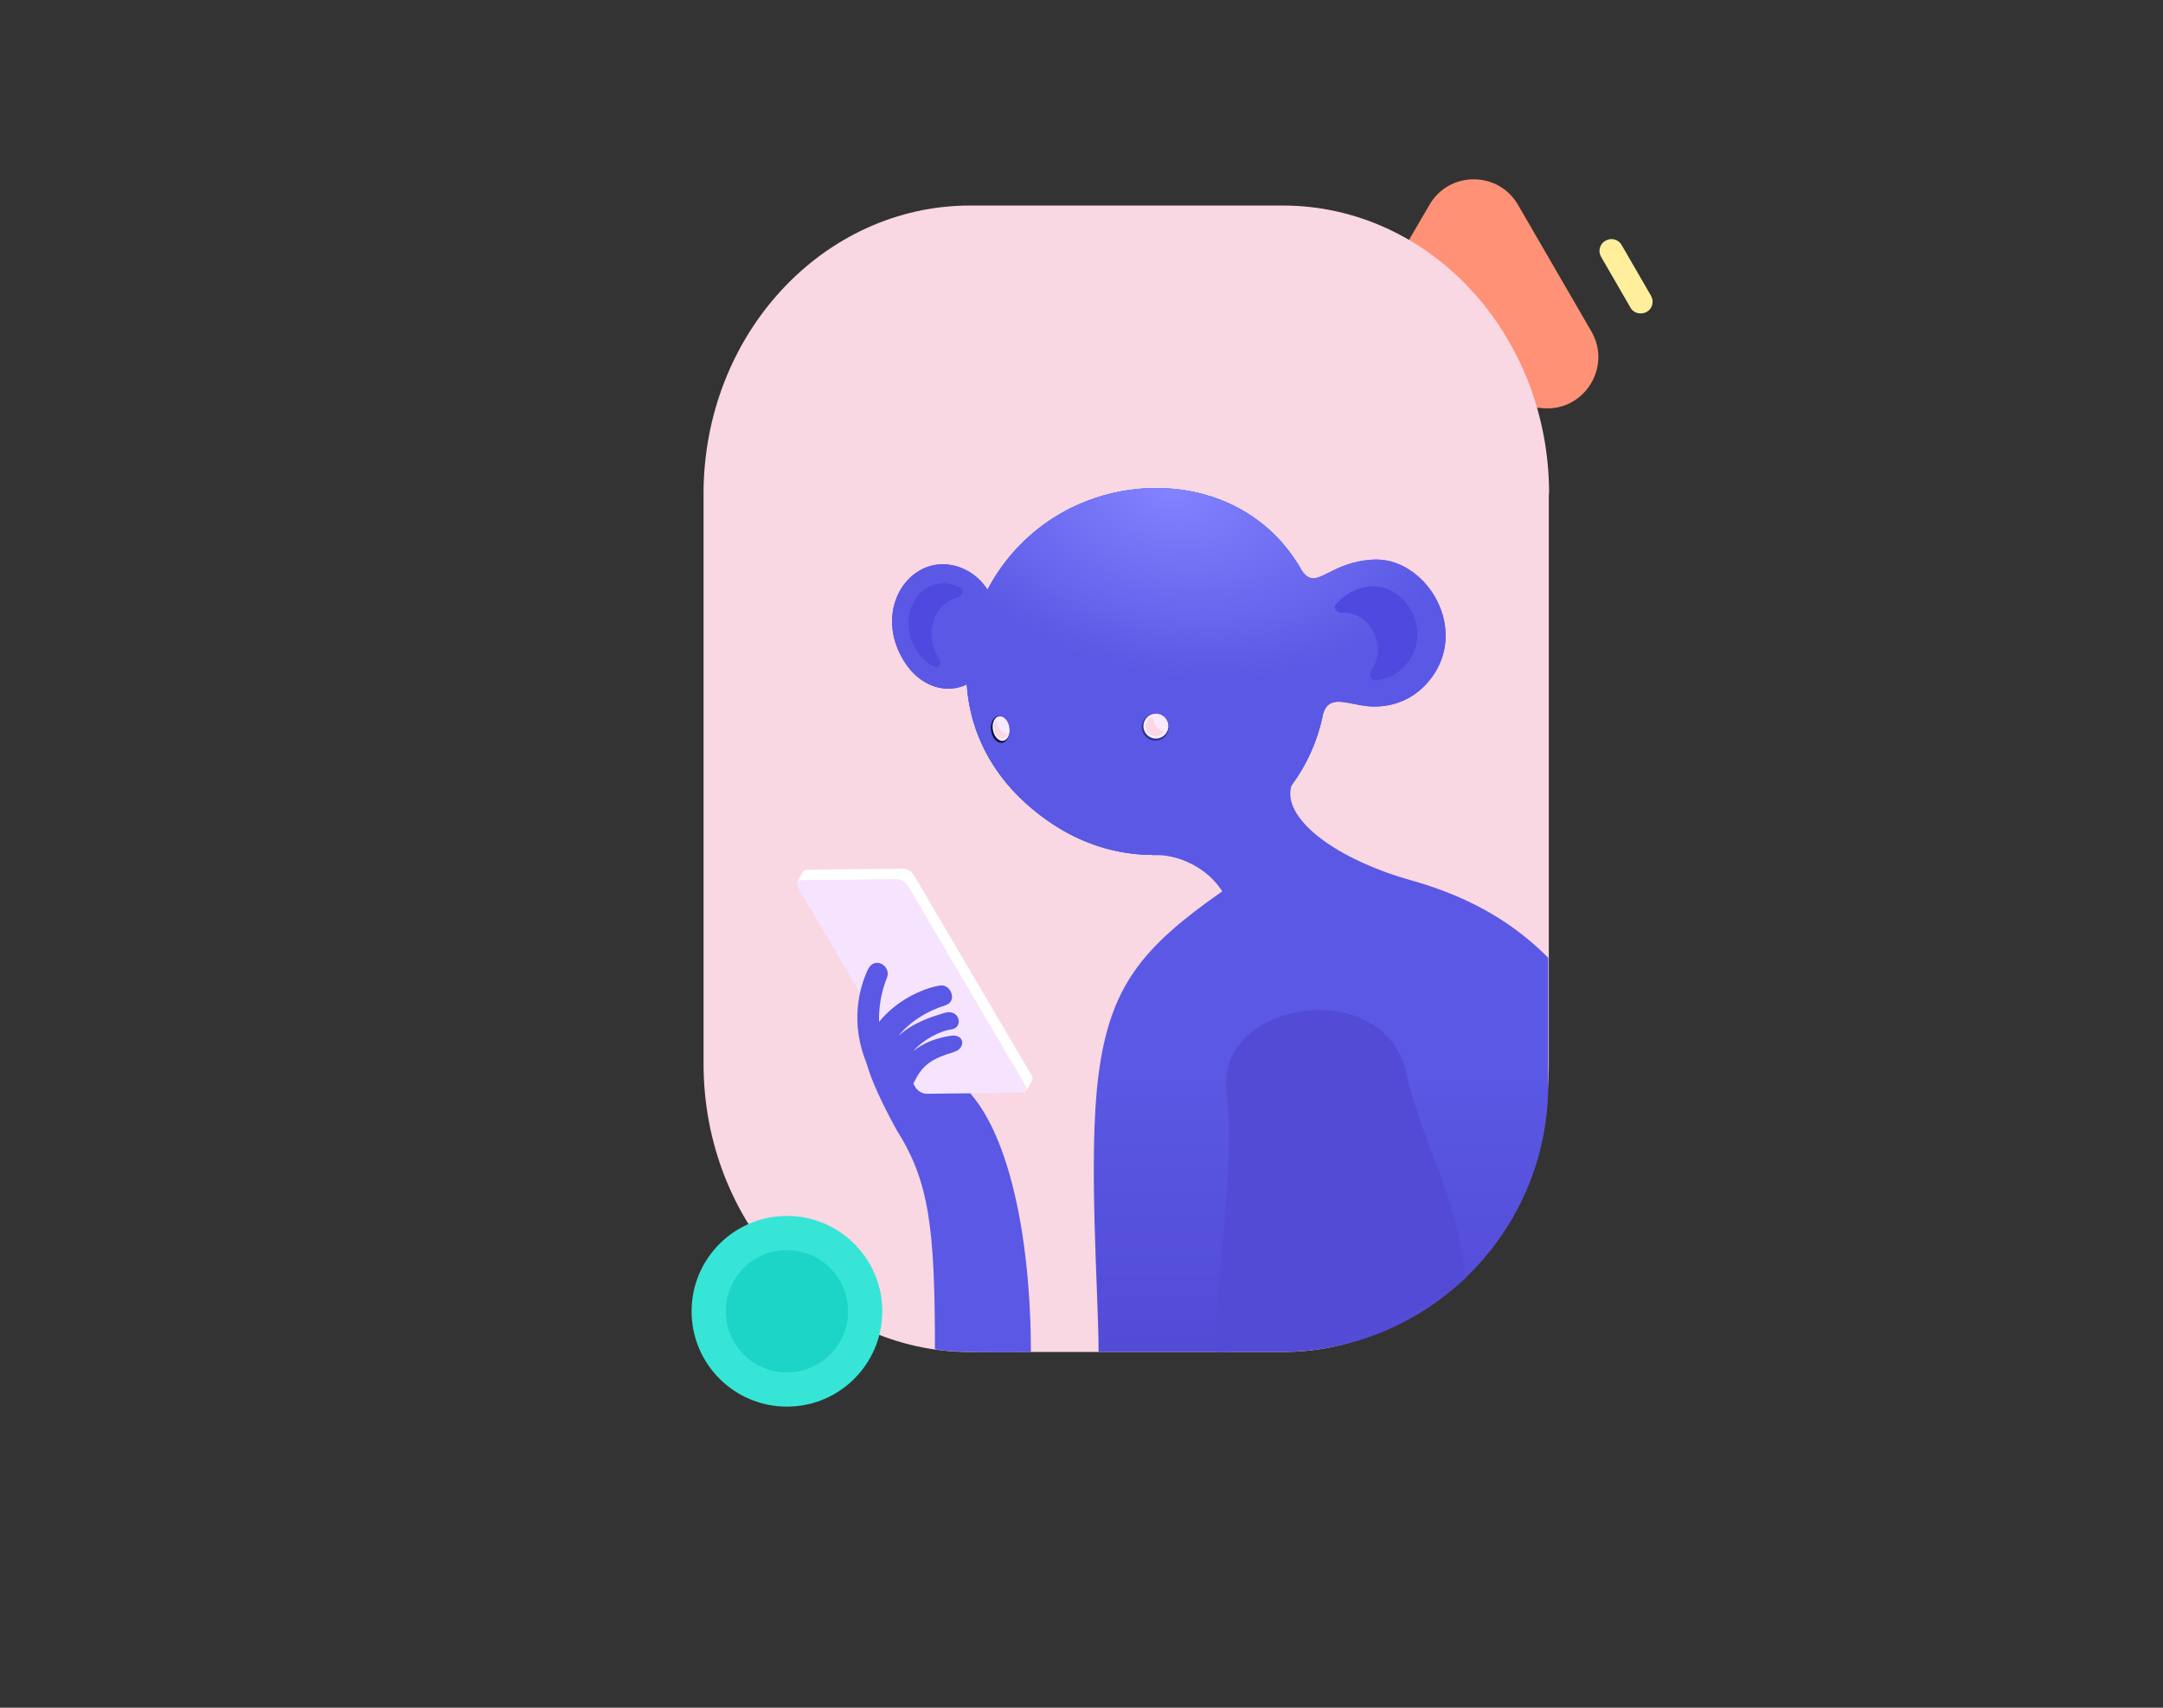 <svg width="760" height="600" viewBox="0 0 760 600" fill="none" xmlns="http://www.w3.org/2000/svg">
<rect x="0" y="0" width="760" height="600" fill="#333333" stroke="none"/>
<path d="M533.4 72.013C526.5 60.013 509.2 60.013 502.3 71.912L478.8 112.113C472.1 123.513 479.6 138.013 492.8 139.113L542 143.413C556.5 144.713 566.4 129.113 559.2 116.513L533.4 72.013Z" fill="#FF9176"/>
<path d="M544.3 173.511C544.3 117.511 502.4 72.211 450.7 72.211H340.9C289.2 72.211 247.2 117.511 247.2 173.511V373.711C247.2 429.711 289.1 475.011 340.8 475.011H450.6C502.3 475.011 544.2 429.611 544.2 373.711V173.511H544.3Z" fill="#F9D7E3"/>
<path d="M276.5 494.212C295.002 494.212 310 479.213 310 460.712C310 442.21 295.002 427.212 276.5 427.212C257.998 427.212 243 442.21 243 460.712C243 479.213 257.998 494.212 276.5 494.212Z" fill="#37E5D7"/>
<path d="M276.5 482.212C288.374 482.212 298 472.586 298 460.712C298 448.838 288.374 439.212 276.5 439.212C264.626 439.212 255 448.838 255 460.712C255 472.586 264.626 482.212 276.5 482.212Z" fill="#1DD5C6"/>
<path d="M578.589 109.589C580.589 108.489 581.289 105.889 580.089 103.889L569.789 86.089C568.689 84.089 566.089 83.389 564.089 84.589C562.089 85.689 561.389 88.289 562.589 90.289L572.889 108.089C573.989 110.089 576.589 110.689 578.589 109.589Z" fill="#FFEE9C"/>
<path d="M487 307C504.898 311.286 525.5 318 544 336.5V380.999C544 432.914 501.915 474.999 450 474.999H386C386 454.076 382.218 406.49 386 377.5C390.044 346.5 401.452 332.848 428.727 313.682C438.054 307.128 469.102 302.715 487 307Z" fill="url(#paint0_linear)"/>
<path d="M432.126 337.511C439.193 311.174 417.499 299.5 404.999 300.5C395.801 275.725 445.827 254.857 453.999 275.5C449.999 285.5 464.818 299.688 492.999 308.5C523.886 318.158 419.664 383.95 432.126 337.511Z" fill="#5A58E4"/>
<path d="M465.817 228.314C471.997 286.295 413.714 318.515 369.869 289.532C326.024 260.55 333.667 207.123 368.103 183.283C402.538 159.443 459.636 170.333 465.817 228.314Z" fill="#1BCAD3"/>
<path d="M457.229 200.184C460.103 204.612 462.525 203.388 466.796 201.229C470.351 199.432 475.186 196.987 482.629 196.613C500.26 195.725 515.861 219.453 503.536 237.332C497.572 245.984 488.528 249.033 479.999 248.064C478.537 247.898 477.075 247.601 475.663 247.314C470.802 246.326 466.549 245.462 464.999 250.5C464.985 250.49 464.97 250.48 464.955 250.47C456.397 293.933 407.745 314.57 369.868 289.533C350.134 276.489 340.831 258.493 339.705 240.472C332.479 243.979 323.309 241.345 317.699 232.387C308.404 217.544 315.574 201.738 327.297 198.738C334.353 196.932 342.471 200.156 346.986 207.163C351.886 197.819 359.073 189.534 368.102 183.283C395.35 164.419 436.788 167.301 455.96 198.051C455.973 198.034 455.986 198.017 455.999 198C456.124 198.251 456.248 198.491 456.371 198.72C456.662 199.202 456.948 199.69 457.229 200.184Z" fill="#5A58E4"/>
<path d="M457.229 200.184C460.103 204.612 462.525 203.388 466.796 201.229C470.351 199.432 475.186 196.987 482.629 196.613C500.26 195.725 515.861 219.453 503.536 237.332C497.572 245.984 488.528 249.033 479.999 248.064C478.537 247.898 477.075 247.601 475.663 247.314C470.802 246.326 466.549 245.462 464.999 250.5C464.985 250.49 464.97 250.48 464.955 250.47C456.397 293.933 407.745 314.57 369.868 289.533C350.134 276.489 340.831 258.493 339.705 240.472C332.479 243.979 323.309 241.345 317.699 232.387C308.404 217.544 315.574 201.738 327.297 198.738C334.353 196.932 342.471 200.156 346.986 207.163C351.886 197.819 359.073 189.534 368.102 183.283C395.35 164.419 436.788 167.301 455.96 198.051C455.973 198.034 455.986 198.017 455.999 198C456.124 198.251 456.248 198.491 456.371 198.72C456.662 199.202 456.948 199.69 457.229 200.184Z" fill="url(#paint1_radial)"/>
<path d="M481.931 235.368C480.929 236.818 481.568 239.139 483.327 238.993C487.725 238.629 492.037 236.495 495.09 232.077C502.991 220.644 493.559 205.128 481.689 206.038C476.647 206.425 472.338 208.855 469.387 212.306C468.236 213.652 469.852 215.472 471.622 215.337C480.753 214.636 488.009 226.573 481.931 235.368Z" fill="#4F49DF"/>
<ellipse rx="3.274" ry="4.735" transform="matrix(0.964 -0.268 0.204 0.979 351.465 256.259)" fill="#0A0E37"/>
<ellipse rx="2.952" ry="4.374" transform="matrix(-0.998 0.062 0.128 0.992 351.759 255.973)" fill="#F8EAFF"/>
<path d="M353.41 257.645C353.684 257.658 354.02 257.925 353.911 258.176C353.564 258.978 352.962 259.51 352.218 259.556C350.874 259.64 349.578 258.103 349.323 256.124C349.181 255.019 349.394 254.009 349.844 253.319C349.999 253.08 350.326 253.266 350.336 253.55C350.36 254.248 350.601 255.06 351.053 255.817C351.713 256.925 352.641 257.608 353.41 257.645Z" fill="#F9D7E3"/>
<ellipse opacity="0.49" cx="405.935" cy="255.448" rx="4.74" ry="4.772" transform="rotate(-13.367 405.935 255.448)" fill="#00002B"/>
<ellipse rx="4.399" ry="4.393" transform="matrix(-0.973 -0.231 -0.231 0.973 406.136 255.109)" fill="#F8EAFF"/>
<path d="M408.257 256.687C408.627 256.815 408.87 257.267 408.593 257.545C407.772 258.369 406.554 258.76 405.338 258.471C403.479 258.029 402.33 256.167 402.771 254.31C403.011 253.3 403.673 252.5 404.526 252.051C404.897 251.856 405.281 252.299 405.289 252.718C405.303 253.493 405.646 254.407 406.292 255.22C406.869 255.945 407.577 256.452 408.257 256.687Z" fill="#F9D7E3"/>
<path fill-rule="evenodd" clip-rule="evenodd" d="M334.202 378.272C354.057 390.784 362.217 434.289 362.217 475.001C362.217 475.001 333.999 475.501 328.499 474.01C328.499 431.228 326.499 415 314.891 396.768C287.499 346.499 317.475 367.665 334.202 378.272Z" fill="#5A58E4"/>
<path d="M359.168 383.919C360.582 383.903 361.171 382.895 360.451 381.678L318.967 311.133C318.247 309.915 316.497 308.93 315.083 308.946L281.508 309.319C280.094 309.336 279.505 310.343 280.225 311.56L321.709 382.106C322.429 383.323 324.179 384.308 325.593 384.292L359.168 383.919Z" fill="#F6E4FF"/>
<path d="M360.442 381.65L318.957 311.105C318.238 309.888 316.488 308.902 315.074 308.919L281.499 309.292C280.787 309.308 280.279 309.549 280.044 309.965L282.146 306.232C282.38 305.815 282.872 305.565 283.601 305.558L317.175 305.185C318.589 305.169 320.34 306.154 321.059 307.371L362.544 377.916C362.908 378.517 362.94 379.084 362.715 379.484L360.63 383.227C360.838 382.817 360.797 382.267 360.442 381.65Z" fill="white"/>
<path d="M308.875 359.021C308.715 353.992 309.638 348.429 311.628 343.594C313.352 339.408 307.261 335.654 304.896 340.739C302.176 346.587 298.234 359.302 304.897 374.533C306.523 378.25 308.104 379.608 309.356 379.483C310.327 380.823 312.644 379.932 314.863 377.822C314.727 380.964 318.494 385.975 321.477 379.636C324.338 373.924 327.677 371.881 335.293 369.569C339.349 368.338 339.099 363.123 333.911 363.93C329.303 364.648 324.635 366.239 320.833 369.346C324.611 365.035 330.601 362.143 334.23 361.688C338.722 361.123 337.214 354.23 331.853 355.875C331.677 355.929 331.493 355.985 331.302 356.043C327.477 357.208 320.723 359.266 315.584 364.043C319.964 358.713 325.97 355.144 332.233 353.181C336.553 351.828 334.068 345.634 330.328 346.246C323.567 347.353 314.681 351.837 308.875 359.021Z" fill="#5A58E4"/>
<path d="M337.498 206.496C339.065 207.351 337.921 209.57 336.191 210.013C328.651 211.943 324.039 222.109 330.017 231.657C330.895 233.058 329.997 234.995 328.482 234.335C326.101 233.297 323.872 231.398 322.136 228.625C315.688 218.329 320.662 207.364 328.794 205.283C331.659 204.55 334.777 205.012 337.498 206.496Z" fill="#4F49DF"/>
<path d="M515 449C511.498 418.097 499.513 401.401 494.074 376.84C486.468 342.353 426.376 351.286 430.997 384.181C433.997 405.684 427.787 446.336 426.826 475C426.826 475 485.5 476 515 449Z" fill="#534BD6"/>
<defs>
<linearGradient id="paint0_linear" x1="464.16" y1="305.302" x2="464.16" y2="474.999" gradientUnits="userSpaceOnUse">
<stop stop-color="#5A58E4"/>
<stop offset="0.417" stop-color="#5A58E4"/>
<stop offset="1" stop-color="#534BD6"/>
</linearGradient>
<radialGradient id="paint1_radial" cx="0" cy="0" r="1" gradientUnits="userSpaceOnUse" gradientTransform="translate(411.549 172.5) rotate(102.433) scale(65.025 98.754)">
<stop stop-color="#8382FF"/>
<stop offset="1" stop-color="#5A58E4"/>
</radialGradient>
</defs>
</svg>
